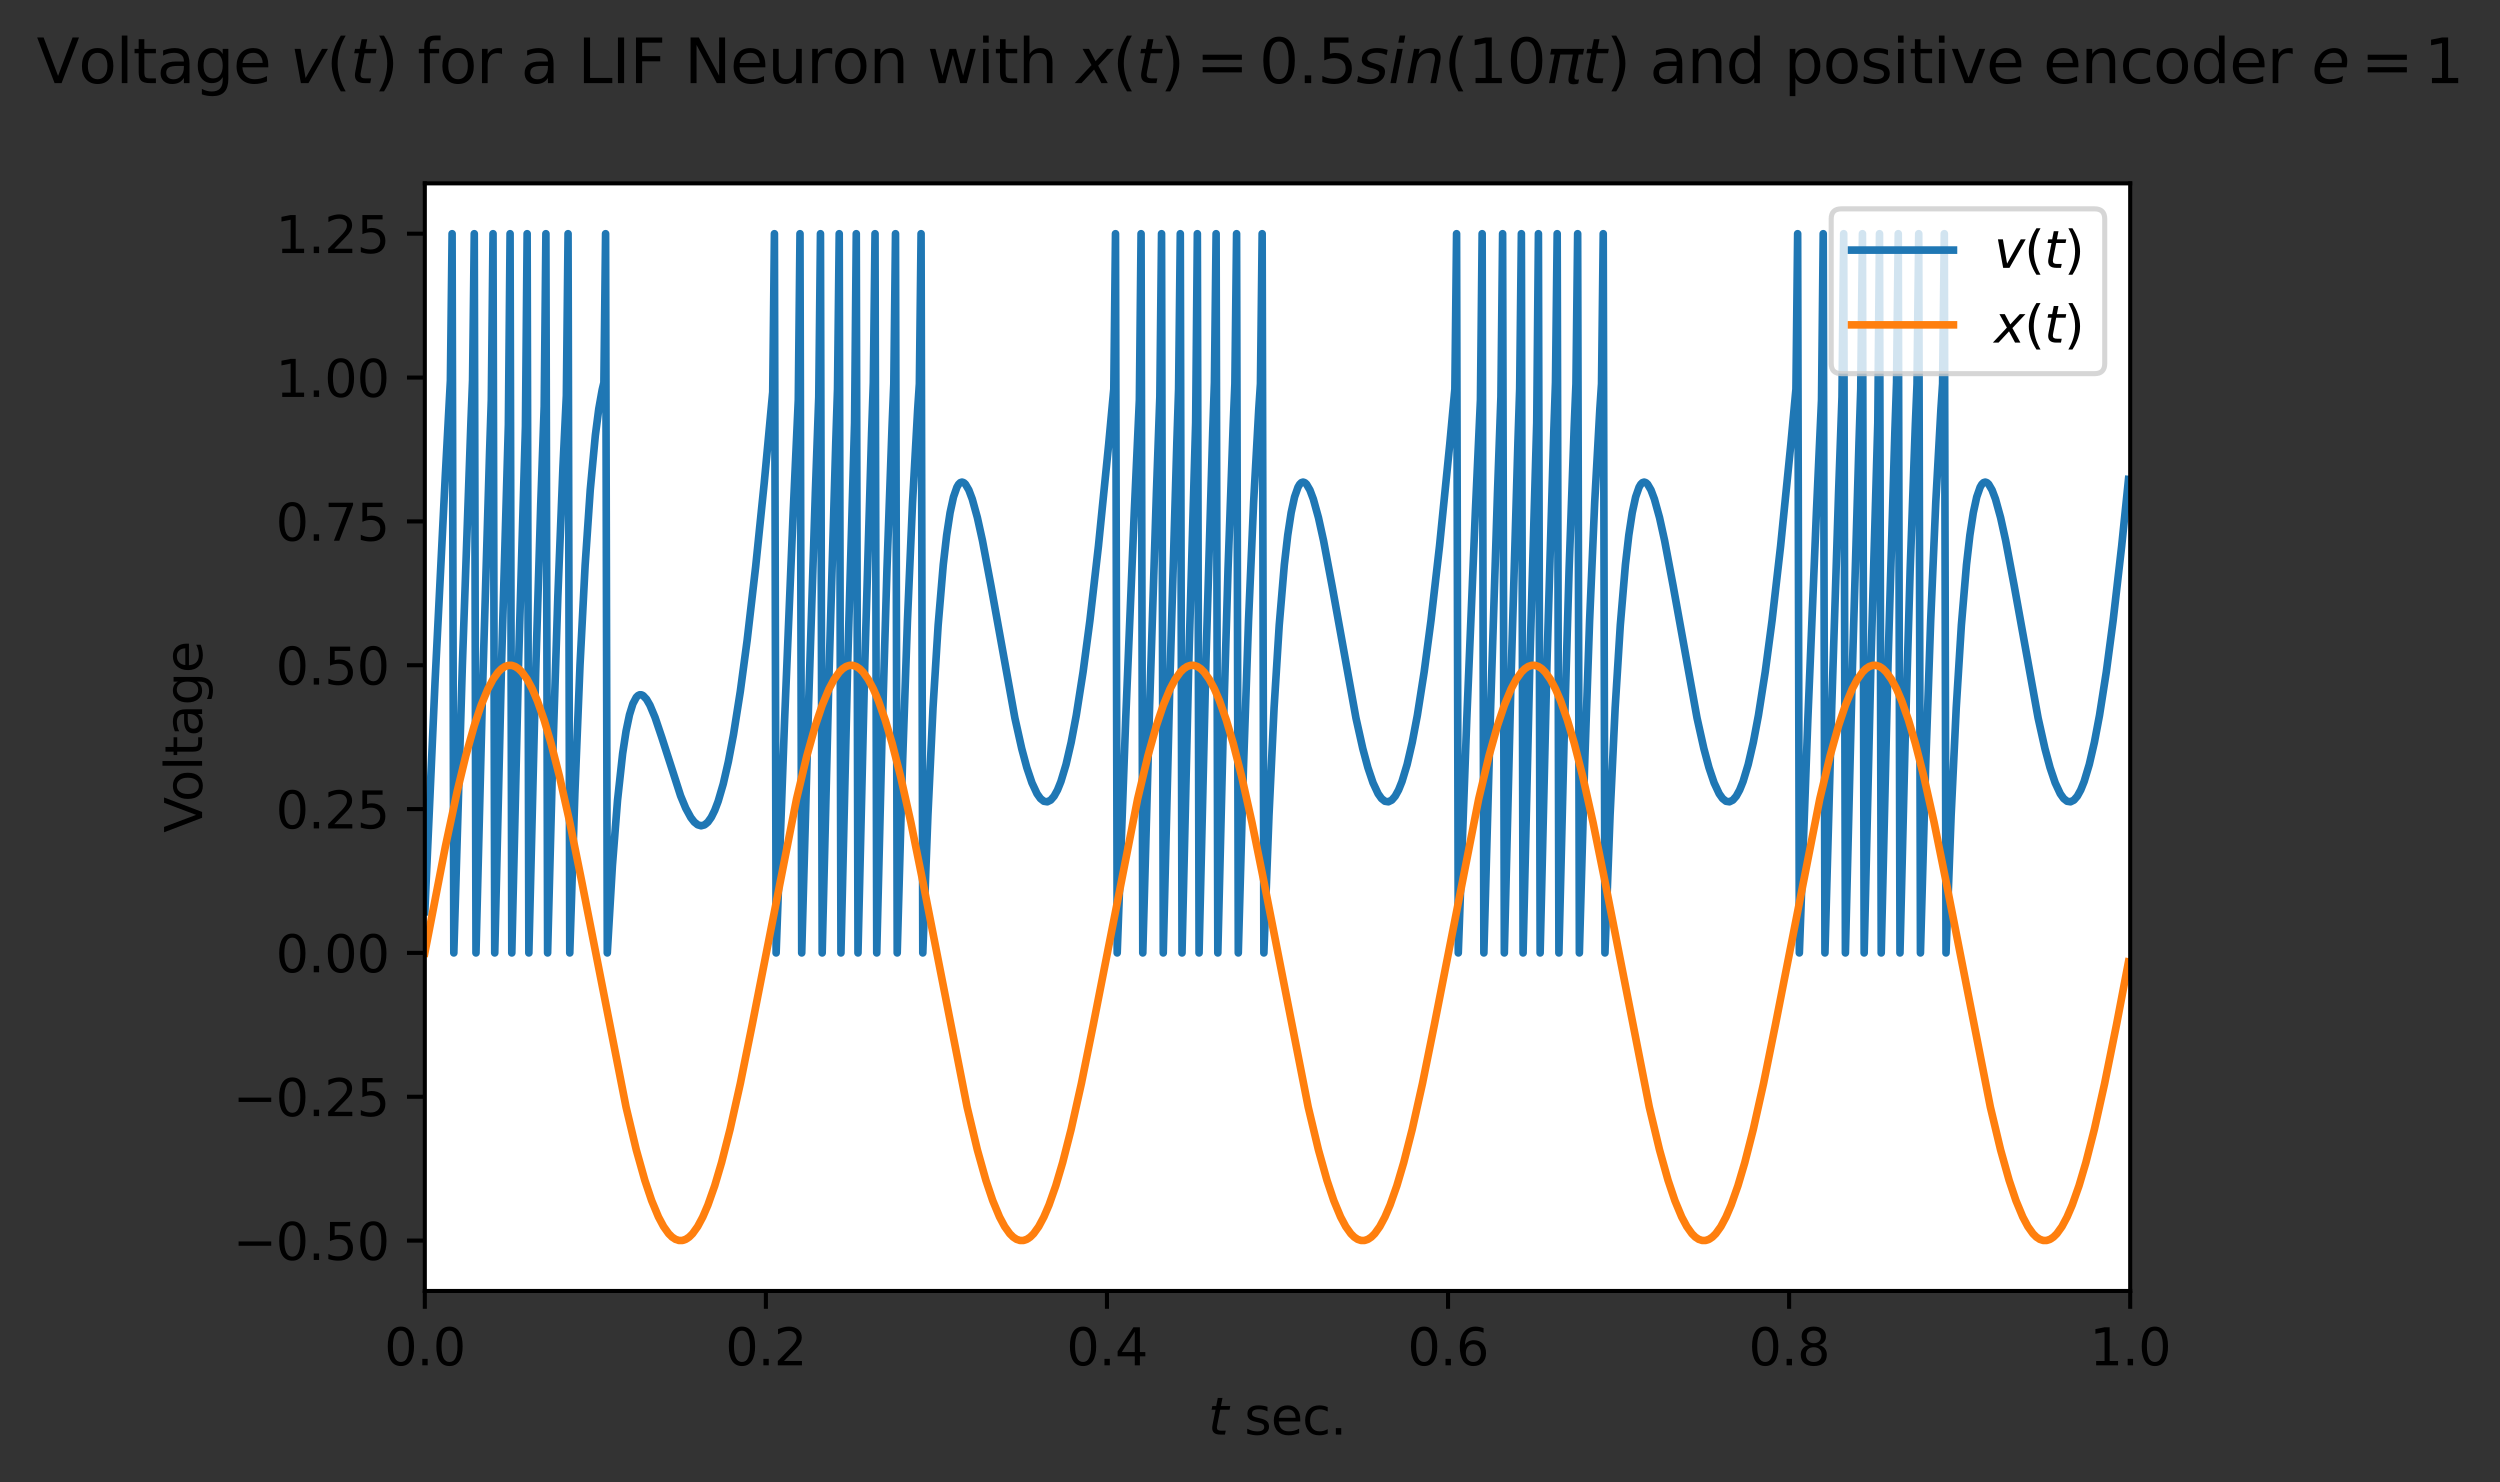 <?xml version="1.0" encoding="utf-8" standalone="no"?>
<!DOCTYPE svg PUBLIC "-//W3C//DTD SVG 1.1//EN"
  "http://www.w3.org/Graphics/SVG/1.1/DTD/svg11.dtd">
<svg xmlns:xlink="http://www.w3.org/1999/xlink" width="490.8pt" height="290.996pt" viewBox="0 0 490.8 290.996" xmlns="http://www.w3.org/2000/svg" version="1.1">
 <rect x="0" y="0" width="490.8" height="290.996" fill="#333333" stroke="none"/>
 <defs>
  <style type="text/css">*{stroke-linejoin: round; stroke-linecap: butt}</style>
 </defs>
 <g id="figure_1">
  <g id="patch_1">
   <path d="M 0 290.996 
L 490.8 290.996 
L 490.8 0 
L 0 0 
L 0 290.996 
z
" style="fill: none"/>
  </g>
  <g id="axes_1">
   <g id="patch_2">
    <path d="M 83.4 253.44 
L 418.2 253.44 
L 418.2 36 
L 83.4 36 
z
" style="fill: #ffffff"/>
   </g>
   <g id="matplotlib.axis_1">
    <g id="xtick_1">
     <g id="line2d_1">
      <defs>
       <path id="m6059282b53" d="M 0 0 
L 0 3.5 
" style="stroke: #000000; stroke-width: 0.8"/>
      </defs>
      <g>
       <use xlink:href="#m6059282b53" x="83.4" y="253.44" style="stroke: #000000; stroke-width: 0.8"/>
      </g>
     </g>
     <g id="text_1">
      <!-- 0.0 -->
      <g transform="translate(75.448 268.038) scale(0.1 -0.1)">
       <defs>
        <path id="DejaVuSans-30" d="M 2034 4250 
Q 1547 4250 1301 3770 
Q 1056 3291 1056 2328 
Q 1056 1369 1301 889 
Q 1547 409 2034 409 
Q 2525 409 2770 889 
Q 3016 1369 3016 2328 
Q 3016 3291 2770 3770 
Q 2525 4250 2034 4250 
z
M 2034 4750 
Q 2819 4750 3233 4129 
Q 3647 3509 3647 2328 
Q 3647 1150 3233 529 
Q 2819 -91 2034 -91 
Q 1250 -91 836 529 
Q 422 1150 422 2328 
Q 422 3509 836 4129 
Q 1250 4750 2034 4750 
z
" transform="scale(0.016)"/>
        <path id="DejaVuSans-2e" d="M 684 794 
L 1344 794 
L 1344 0 
L 684 0 
L 684 794 
z
" transform="scale(0.016)"/>
       </defs>
       <use xlink:href="#DejaVuSans-30"/>
       <use xlink:href="#DejaVuSans-2e" x="63.623"/>
       <use xlink:href="#DejaVuSans-30" x="95.41"/>
      </g>
     </g>
    </g>
    <g id="xtick_2">
     <g id="line2d_2">
      <g>
       <use xlink:href="#m6059282b53" x="150.36" y="253.44" style="stroke: #000000; stroke-width: 0.8"/>
      </g>
     </g>
     <g id="text_2">
      <!-- 0.2 -->
      <g transform="translate(142.408 268.038) scale(0.1 -0.1)">
       <defs>
        <path id="DejaVuSans-32" d="M 1228 531 
L 3431 531 
L 3431 0 
L 469 0 
L 469 531 
Q 828 903 1448 1529 
Q 2069 2156 2228 2338 
Q 2531 2678 2651 2914 
Q 2772 3150 2772 3378 
Q 2772 3750 2511 3984 
Q 2250 4219 1831 4219 
Q 1534 4219 1204 4116 
Q 875 4013 500 3803 
L 500 4441 
Q 881 4594 1212 4672 
Q 1544 4750 1819 4750 
Q 2544 4750 2975 4387 
Q 3406 4025 3406 3419 
Q 3406 3131 3298 2873 
Q 3191 2616 2906 2266 
Q 2828 2175 2409 1742 
Q 1991 1309 1228 531 
z
" transform="scale(0.016)"/>
       </defs>
       <use xlink:href="#DejaVuSans-30"/>
       <use xlink:href="#DejaVuSans-2e" x="63.623"/>
       <use xlink:href="#DejaVuSans-32" x="95.41"/>
      </g>
     </g>
    </g>
    <g id="xtick_3">
     <g id="line2d_3">
      <g>
       <use xlink:href="#m6059282b53" x="217.32" y="253.44" style="stroke: #000000; stroke-width: 0.8"/>
      </g>
     </g>
     <g id="text_3">
      <!-- 0.4 -->
      <g transform="translate(209.368 268.038) scale(0.1 -0.1)">
       <defs>
        <path id="DejaVuSans-34" d="M 2419 4116 
L 825 1625 
L 2419 1625 
L 2419 4116 
z
M 2253 4666 
L 3047 4666 
L 3047 1625 
L 3713 1625 
L 3713 1100 
L 3047 1100 
L 3047 0 
L 2419 0 
L 2419 1100 
L 313 1100 
L 313 1709 
L 2253 4666 
z
" transform="scale(0.016)"/>
       </defs>
       <use xlink:href="#DejaVuSans-30"/>
       <use xlink:href="#DejaVuSans-2e" x="63.623"/>
       <use xlink:href="#DejaVuSans-34" x="95.41"/>
      </g>
     </g>
    </g>
    <g id="xtick_4">
     <g id="line2d_4">
      <g>
       <use xlink:href="#m6059282b53" x="284.28" y="253.44" style="stroke: #000000; stroke-width: 0.8"/>
      </g>
     </g>
     <g id="text_4">
      <!-- 0.6 -->
      <g transform="translate(276.328 268.038) scale(0.1 -0.1)">
       <defs>
        <path id="DejaVuSans-36" d="M 2113 2584 
Q 1688 2584 1439 2293 
Q 1191 2003 1191 1497 
Q 1191 994 1439 701 
Q 1688 409 2113 409 
Q 2538 409 2786 701 
Q 3034 994 3034 1497 
Q 3034 2003 2786 2293 
Q 2538 2584 2113 2584 
z
M 3366 4563 
L 3366 3988 
Q 3128 4100 2886 4159 
Q 2644 4219 2406 4219 
Q 1781 4219 1451 3797 
Q 1122 3375 1075 2522 
Q 1259 2794 1537 2939 
Q 1816 3084 2150 3084 
Q 2853 3084 3261 2657 
Q 3669 2231 3669 1497 
Q 3669 778 3244 343 
Q 2819 -91 2113 -91 
Q 1303 -91 875 529 
Q 447 1150 447 2328 
Q 447 3434 972 4092 
Q 1497 4750 2381 4750 
Q 2619 4750 2861 4703 
Q 3103 4656 3366 4563 
z
" transform="scale(0.016)"/>
       </defs>
       <use xlink:href="#DejaVuSans-30"/>
       <use xlink:href="#DejaVuSans-2e" x="63.623"/>
       <use xlink:href="#DejaVuSans-36" x="95.41"/>
      </g>
     </g>
    </g>
    <g id="xtick_5">
     <g id="line2d_5">
      <g>
       <use xlink:href="#m6059282b53" x="351.24" y="253.44" style="stroke: #000000; stroke-width: 0.8"/>
      </g>
     </g>
     <g id="text_5">
      <!-- 0.8 -->
      <g transform="translate(343.288 268.038) scale(0.1 -0.1)">
       <defs>
        <path id="DejaVuSans-38" d="M 2034 2216 
Q 1584 2216 1326 1975 
Q 1069 1734 1069 1313 
Q 1069 891 1326 650 
Q 1584 409 2034 409 
Q 2484 409 2743 651 
Q 3003 894 3003 1313 
Q 3003 1734 2745 1975 
Q 2488 2216 2034 2216 
z
M 1403 2484 
Q 997 2584 770 2862 
Q 544 3141 544 3541 
Q 544 4100 942 4425 
Q 1341 4750 2034 4750 
Q 2731 4750 3128 4425 
Q 3525 4100 3525 3541 
Q 3525 3141 3298 2862 
Q 3072 2584 2669 2484 
Q 3125 2378 3379 2068 
Q 3634 1759 3634 1313 
Q 3634 634 3220 271 
Q 2806 -91 2034 -91 
Q 1263 -91 848 271 
Q 434 634 434 1313 
Q 434 1759 690 2068 
Q 947 2378 1403 2484 
z
M 1172 3481 
Q 1172 3119 1398 2916 
Q 1625 2713 2034 2713 
Q 2441 2713 2670 2916 
Q 2900 3119 2900 3481 
Q 2900 3844 2670 4047 
Q 2441 4250 2034 4250 
Q 1625 4250 1398 4047 
Q 1172 3844 1172 3481 
z
" transform="scale(0.016)"/>
       </defs>
       <use xlink:href="#DejaVuSans-30"/>
       <use xlink:href="#DejaVuSans-2e" x="63.623"/>
       <use xlink:href="#DejaVuSans-38" x="95.41"/>
      </g>
     </g>
    </g>
    <g id="xtick_6">
     <g id="line2d_6">
      <g>
       <use xlink:href="#m6059282b53" x="418.2" y="253.44" style="stroke: #000000; stroke-width: 0.8"/>
      </g>
     </g>
     <g id="text_6">
      <!-- 1.0 -->
      <g transform="translate(410.248 268.038) scale(0.1 -0.1)">
       <defs>
        <path id="DejaVuSans-31" d="M 794 531 
L 1825 531 
L 1825 4091 
L 703 3866 
L 703 4441 
L 1819 4666 
L 2450 4666 
L 2450 531 
L 3481 531 
L 3481 0 
L 794 0 
L 794 531 
z
" transform="scale(0.016)"/>
       </defs>
       <use xlink:href="#DejaVuSans-31"/>
       <use xlink:href="#DejaVuSans-2e" x="63.623"/>
       <use xlink:href="#DejaVuSans-30" x="95.41"/>
      </g>
     </g>
    </g>
    <g id="text_7">
     <!-- $t$ sec. -->
     <g transform="translate(237.2 281.717) scale(0.1 -0.1)">
      <defs>
       <path id="DejaVuSans-Oblique-74" d="M 2706 3500 
L 2619 3053 
L 1472 3053 
L 1100 1153 
Q 1081 1047 1072 975 
Q 1063 903 1063 863 
Q 1063 663 1183 572 
Q 1303 481 1569 481 
L 2150 481 
L 2053 0 
L 1503 0 
Q 991 0 739 200 
Q 488 400 488 806 
Q 488 878 497 964 
Q 506 1050 525 1153 
L 897 3053 
L 409 3053 
L 500 3500 
L 978 3500 
L 1172 4494 
L 1747 4494 
L 1556 3500 
L 2706 3500 
z
" transform="scale(0.016)"/>
       <path id="DejaVuSans-20" transform="scale(0.016)"/>
       <path id="DejaVuSans-73" d="M 2834 3397 
L 2834 2853 
Q 2591 2978 2328 3040 
Q 2066 3103 1784 3103 
Q 1356 3103 1142 2972 
Q 928 2841 928 2578 
Q 928 2378 1081 2264 
Q 1234 2150 1697 2047 
L 1894 2003 
Q 2506 1872 2764 1633 
Q 3022 1394 3022 966 
Q 3022 478 2636 193 
Q 2250 -91 1575 -91 
Q 1294 -91 989 -36 
Q 684 19 347 128 
L 347 722 
Q 666 556 975 473 
Q 1284 391 1588 391 
Q 1994 391 2212 530 
Q 2431 669 2431 922 
Q 2431 1156 2273 1281 
Q 2116 1406 1581 1522 
L 1381 1569 
Q 847 1681 609 1914 
Q 372 2147 372 2553 
Q 372 3047 722 3315 
Q 1072 3584 1716 3584 
Q 2034 3584 2315 3537 
Q 2597 3491 2834 3397 
z
" transform="scale(0.016)"/>
       <path id="DejaVuSans-65" d="M 3597 1894 
L 3597 1613 
L 953 1613 
Q 991 1019 1311 708 
Q 1631 397 2203 397 
Q 2534 397 2845 478 
Q 3156 559 3463 722 
L 3463 178 
Q 3153 47 2828 -22 
Q 2503 -91 2169 -91 
Q 1331 -91 842 396 
Q 353 884 353 1716 
Q 353 2575 817 3079 
Q 1281 3584 2069 3584 
Q 2775 3584 3186 3129 
Q 3597 2675 3597 1894 
z
M 3022 2063 
Q 3016 2534 2758 2815 
Q 2500 3097 2075 3097 
Q 1594 3097 1305 2825 
Q 1016 2553 972 2059 
L 3022 2063 
z
" transform="scale(0.016)"/>
       <path id="DejaVuSans-63" d="M 3122 3366 
L 3122 2828 
Q 2878 2963 2633 3030 
Q 2388 3097 2138 3097 
Q 1578 3097 1268 2742 
Q 959 2388 959 1747 
Q 959 1106 1268 751 
Q 1578 397 2138 397 
Q 2388 397 2633 464 
Q 2878 531 3122 666 
L 3122 134 
Q 2881 22 2623 -34 
Q 2366 -91 2075 -91 
Q 1284 -91 818 406 
Q 353 903 353 1747 
Q 353 2603 823 3093 
Q 1294 3584 2113 3584 
Q 2378 3584 2631 3529 
Q 2884 3475 3122 3366 
z
" transform="scale(0.016)"/>
      </defs>
      <use xlink:href="#DejaVuSans-Oblique-74" transform="translate(0 0.781)"/>
      <use xlink:href="#DejaVuSans-20" transform="translate(39.209 0.781)"/>
      <use xlink:href="#DejaVuSans-73" transform="translate(70.996 0.781)"/>
      <use xlink:href="#DejaVuSans-65" transform="translate(123.096 0.781)"/>
      <use xlink:href="#DejaVuSans-63" transform="translate(184.619 0.781)"/>
      <use xlink:href="#DejaVuSans-2e" transform="translate(239.6 0.781)"/>
     </g>
    </g>
   </g>
   <g id="matplotlib.axis_2">
    <g id="ytick_1">
     <g id="line2d_7">
      <defs>
       <path id="m0bb3f7b733" d="M 0 0 
L -3.5 0 
" style="stroke: #000000; stroke-width: 0.8"/>
      </defs>
      <g>
       <use xlink:href="#m0bb3f7b733" x="83.4" y="243.556" style="stroke: #000000; stroke-width: 0.8"/>
      </g>
     </g>
     <g id="text_8">
      <!-- −0.50 -->
      <g transform="translate(45.755 247.356) scale(0.1 -0.1)">
       <defs>
        <path id="DejaVuSans-2212" d="M 678 2272 
L 4684 2272 
L 4684 1741 
L 678 1741 
L 678 2272 
z
" transform="scale(0.016)"/>
        <path id="DejaVuSans-35" d="M 691 4666 
L 3169 4666 
L 3169 4134 
L 1269 4134 
L 1269 2991 
Q 1406 3038 1543 3061 
Q 1681 3084 1819 3084 
Q 2600 3084 3056 2656 
Q 3513 2228 3513 1497 
Q 3513 744 3044 326 
Q 2575 -91 1722 -91 
Q 1428 -91 1123 -41 
Q 819 9 494 109 
L 494 744 
Q 775 591 1075 516 
Q 1375 441 1709 441 
Q 2250 441 2565 725 
Q 2881 1009 2881 1497 
Q 2881 1984 2565 2268 
Q 2250 2553 1709 2553 
Q 1456 2553 1204 2497 
Q 953 2441 691 2322 
L 691 4666 
z
" transform="scale(0.016)"/>
       </defs>
       <use xlink:href="#DejaVuSans-2212"/>
       <use xlink:href="#DejaVuSans-30" x="83.789"/>
       <use xlink:href="#DejaVuSans-2e" x="147.412"/>
       <use xlink:href="#DejaVuSans-35" x="179.199"/>
       <use xlink:href="#DejaVuSans-30" x="242.822"/>
      </g>
     </g>
    </g>
    <g id="ytick_2">
     <g id="line2d_8">
      <g>
       <use xlink:href="#m0bb3f7b733" x="83.4" y="215.317" style="stroke: #000000; stroke-width: 0.8"/>
      </g>
     </g>
     <g id="text_9">
      <!-- −0.25 -->
      <g transform="translate(45.755 219.117) scale(0.1 -0.1)">
       <use xlink:href="#DejaVuSans-2212"/>
       <use xlink:href="#DejaVuSans-30" x="83.789"/>
       <use xlink:href="#DejaVuSans-2e" x="147.412"/>
       <use xlink:href="#DejaVuSans-32" x="179.199"/>
       <use xlink:href="#DejaVuSans-35" x="242.822"/>
      </g>
     </g>
    </g>
    <g id="ytick_3">
     <g id="line2d_9">
      <g>
       <use xlink:href="#m0bb3f7b733" x="83.4" y="187.078" style="stroke: #000000; stroke-width: 0.8"/>
      </g>
     </g>
     <g id="text_10">
      <!-- 0.00 -->
      <g transform="translate(54.134 190.878) scale(0.1 -0.1)">
       <use xlink:href="#DejaVuSans-30"/>
       <use xlink:href="#DejaVuSans-2e" x="63.623"/>
       <use xlink:href="#DejaVuSans-30" x="95.41"/>
       <use xlink:href="#DejaVuSans-30" x="159.033"/>
      </g>
     </g>
    </g>
    <g id="ytick_4">
     <g id="line2d_10">
      <g>
       <use xlink:href="#m0bb3f7b733" x="83.4" y="158.839" style="stroke: #000000; stroke-width: 0.8"/>
      </g>
     </g>
     <g id="text_11">
      <!-- 0.25 -->
      <g transform="translate(54.134 162.639) scale(0.1 -0.1)">
       <use xlink:href="#DejaVuSans-30"/>
       <use xlink:href="#DejaVuSans-2e" x="63.623"/>
       <use xlink:href="#DejaVuSans-32" x="95.41"/>
       <use xlink:href="#DejaVuSans-35" x="159.033"/>
      </g>
     </g>
    </g>
    <g id="ytick_5">
     <g id="line2d_11">
      <g>
       <use xlink:href="#m0bb3f7b733" x="83.4" y="130.601" style="stroke: #000000; stroke-width: 0.8"/>
      </g>
     </g>
     <g id="text_12">
      <!-- 0.50 -->
      <g transform="translate(54.134 134.4) scale(0.1 -0.1)">
       <use xlink:href="#DejaVuSans-30"/>
       <use xlink:href="#DejaVuSans-2e" x="63.623"/>
       <use xlink:href="#DejaVuSans-35" x="95.41"/>
       <use xlink:href="#DejaVuSans-30" x="159.033"/>
      </g>
     </g>
    </g>
    <g id="ytick_6">
     <g id="line2d_12">
      <g>
       <use xlink:href="#m0bb3f7b733" x="83.4" y="102.362" style="stroke: #000000; stroke-width: 0.8"/>
      </g>
     </g>
     <g id="text_13">
      <!-- 0.75 -->
      <g transform="translate(54.134 106.161) scale(0.1 -0.1)">
       <defs>
        <path id="DejaVuSans-37" d="M 525 4666 
L 3525 4666 
L 3525 4397 
L 1831 0 
L 1172 0 
L 2766 4134 
L 525 4134 
L 525 4666 
z
" transform="scale(0.016)"/>
       </defs>
       <use xlink:href="#DejaVuSans-30"/>
       <use xlink:href="#DejaVuSans-2e" x="63.623"/>
       <use xlink:href="#DejaVuSans-37" x="95.41"/>
       <use xlink:href="#DejaVuSans-35" x="159.033"/>
      </g>
     </g>
    </g>
    <g id="ytick_7">
     <g id="line2d_13">
      <g>
       <use xlink:href="#m0bb3f7b733" x="83.4" y="74.123" style="stroke: #000000; stroke-width: 0.8"/>
      </g>
     </g>
     <g id="text_14">
      <!-- 1.00 -->
      <g transform="translate(54.134 77.922) scale(0.1 -0.1)">
       <use xlink:href="#DejaVuSans-31"/>
       <use xlink:href="#DejaVuSans-2e" x="63.623"/>
       <use xlink:href="#DejaVuSans-30" x="95.41"/>
       <use xlink:href="#DejaVuSans-30" x="159.033"/>
      </g>
     </g>
    </g>
    <g id="ytick_8">
     <g id="line2d_14">
      <g>
       <use xlink:href="#m0bb3f7b733" x="83.4" y="45.884" style="stroke: #000000; stroke-width: 0.8"/>
      </g>
     </g>
     <g id="text_15">
      <!-- 1.25 -->
      <g transform="translate(54.134 49.683) scale(0.1 -0.1)">
       <use xlink:href="#DejaVuSans-31"/>
       <use xlink:href="#DejaVuSans-2e" x="63.623"/>
       <use xlink:href="#DejaVuSans-32" x="95.41"/>
       <use xlink:href="#DejaVuSans-35" x="159.033"/>
      </g>
     </g>
    </g>
    <g id="text_16">
     <!-- Voltage -->
     <g transform="translate(39.675 163.476) rotate(-90) scale(0.1 -0.1)">
      <defs>
       <path id="DejaVuSans-56" d="M 1831 0 
L 50 4666 
L 709 4666 
L 2188 738 
L 3669 4666 
L 4325 4666 
L 2547 0 
L 1831 0 
z
" transform="scale(0.016)"/>
       <path id="DejaVuSans-6f" d="M 1959 3097 
Q 1497 3097 1228 2736 
Q 959 2375 959 1747 
Q 959 1119 1226 758 
Q 1494 397 1959 397 
Q 2419 397 2687 759 
Q 2956 1122 2956 1747 
Q 2956 2369 2687 2733 
Q 2419 3097 1959 3097 
z
M 1959 3584 
Q 2709 3584 3137 3096 
Q 3566 2609 3566 1747 
Q 3566 888 3137 398 
Q 2709 -91 1959 -91 
Q 1206 -91 779 398 
Q 353 888 353 1747 
Q 353 2609 779 3096 
Q 1206 3584 1959 3584 
z
" transform="scale(0.016)"/>
       <path id="DejaVuSans-6c" d="M 603 4863 
L 1178 4863 
L 1178 0 
L 603 0 
L 603 4863 
z
" transform="scale(0.016)"/>
       <path id="DejaVuSans-74" d="M 1172 4494 
L 1172 3500 
L 2356 3500 
L 2356 3053 
L 1172 3053 
L 1172 1153 
Q 1172 725 1289 603 
Q 1406 481 1766 481 
L 2356 481 
L 2356 0 
L 1766 0 
Q 1100 0 847 248 
Q 594 497 594 1153 
L 594 3053 
L 172 3053 
L 172 3500 
L 594 3500 
L 594 4494 
L 1172 4494 
z
" transform="scale(0.016)"/>
       <path id="DejaVuSans-61" d="M 2194 1759 
Q 1497 1759 1228 1600 
Q 959 1441 959 1056 
Q 959 750 1161 570 
Q 1363 391 1709 391 
Q 2188 391 2477 730 
Q 2766 1069 2766 1631 
L 2766 1759 
L 2194 1759 
z
M 3341 1997 
L 3341 0 
L 2766 0 
L 2766 531 
Q 2569 213 2275 61 
Q 1981 -91 1556 -91 
Q 1019 -91 701 211 
Q 384 513 384 1019 
Q 384 1609 779 1909 
Q 1175 2209 1959 2209 
L 2766 2209 
L 2766 2266 
Q 2766 2663 2505 2880 
Q 2244 3097 1772 3097 
Q 1472 3097 1187 3025 
Q 903 2953 641 2809 
L 641 3341 
Q 956 3463 1253 3523 
Q 1550 3584 1831 3584 
Q 2591 3584 2966 3190 
Q 3341 2797 3341 1997 
z
" transform="scale(0.016)"/>
       <path id="DejaVuSans-67" d="M 2906 1791 
Q 2906 2416 2648 2759 
Q 2391 3103 1925 3103 
Q 1463 3103 1205 2759 
Q 947 2416 947 1791 
Q 947 1169 1205 825 
Q 1463 481 1925 481 
Q 2391 481 2648 825 
Q 2906 1169 2906 1791 
z
M 3481 434 
Q 3481 -459 3084 -895 
Q 2688 -1331 1869 -1331 
Q 1566 -1331 1297 -1286 
Q 1028 -1241 775 -1147 
L 775 -588 
Q 1028 -725 1275 -790 
Q 1522 -856 1778 -856 
Q 2344 -856 2625 -561 
Q 2906 -266 2906 331 
L 2906 616 
Q 2728 306 2450 153 
Q 2172 0 1784 0 
Q 1141 0 747 490 
Q 353 981 353 1791 
Q 353 2603 747 3093 
Q 1141 3584 1784 3584 
Q 2172 3584 2450 3431 
Q 2728 3278 2906 2969 
L 2906 3500 
L 3481 3500 
L 3481 434 
z
" transform="scale(0.016)"/>
      </defs>
      <use xlink:href="#DejaVuSans-56"/>
      <use xlink:href="#DejaVuSans-6f" x="60.658"/>
      <use xlink:href="#DejaVuSans-6c" x="121.84"/>
      <use xlink:href="#DejaVuSans-74" x="149.623"/>
      <use xlink:href="#DejaVuSans-61" x="188.832"/>
      <use xlink:href="#DejaVuSans-67" x="250.111"/>
      <use xlink:href="#DejaVuSans-65" x="313.588"/>
     </g>
    </g>
   </g>
   <g id="line2d_15">
    <path d="M 83.4 178.996 
L 85.409 133.836 
L 87.418 93.426 
L 88.422 74.719 
L 88.757 45.884 
L 89.092 187.078 
L 90.766 130.754 
L 92.44 83.189 
L 92.774 74.596 
L 93.109 45.884 
L 93.444 187.078 
L 94.783 133.66 
L 96.122 88.543 
L 96.457 78.421 
L 96.792 45.884 
L 97.127 187.078 
L 98.466 130.202 
L 99.805 83.398 
L 100.14 45.884 
L 100.475 187.078 
L 101.814 129.815 
L 103.153 83.773 
L 103.488 45.884 
L 103.823 187.078 
L 105.162 132.098 
L 106.166 98.724 
L 106.836 79.771 
L 107.171 45.884 
L 107.506 187.078 
L 108.51 148.649 
L 109.514 117.13 
L 110.519 91.661 
L 111.188 77.666 
L 111.523 45.884 
L 111.858 187.078 
L 112.862 155.66 
L 113.867 130.584 
L 114.871 111.004 
L 115.876 96.176 
L 116.88 85.447 
L 117.55 80.281 
L 118.219 76.524 
L 118.554 75.128 
L 118.889 45.884 
L 119.224 187.078 
L 120.228 169.937 
L 121.232 157.121 
L 122.237 147.945 
L 122.906 143.548 
L 123.576 140.338 
L 124.246 138.166 
L 124.915 136.895 
L 125.25 136.558 
L 125.585 136.399 
L 125.92 136.405 
L 126.254 136.562 
L 126.924 137.275 
L 127.594 138.44 
L 128.598 140.836 
L 129.937 144.814 
L 133.62 156.252 
L 134.624 158.665 
L 135.629 160.513 
L 136.298 161.379 
L 136.968 161.922 
L 137.638 162.117 
L 138.307 161.945 
L 138.977 161.392 
L 139.646 160.442 
L 140.316 159.087 
L 140.986 157.319 
L 141.99 153.885 
L 142.994 149.511 
L 143.999 144.207 
L 145.338 135.729 
L 146.677 125.725 
L 148.351 111.256 
L 150.025 94.884 
L 151.699 76.965 
L 152.034 45.884 
L 152.369 187.078 
L 154.043 141.072 
L 155.717 100.566 
L 156.721 78.519 
L 157.056 45.884 
L 157.391 187.078 
L 158.73 138.579 
L 160.069 96.681 
L 160.739 77.921 
L 161.074 45.884 
L 161.408 187.078 
L 162.748 132.418 
L 164.087 86.584 
L 164.422 76.356 
L 164.756 45.884 
L 165.091 187.078 
L 166.43 129.803 
L 167.77 82.996 
L 168.104 45.884 
L 168.439 187.078 
L 169.778 130.225 
L 171.118 84.834 
L 171.452 75.069 
L 171.787 45.884 
L 172.122 187.078 
L 173.126 145.863 
L 174.131 111.619 
L 175.135 83.505 
L 175.47 75.366 
L 175.805 45.884 
L 176.14 187.078 
L 177.144 151.102 
L 178.148 121.885 
L 179.153 98.564 
L 180.157 80.383 
L 180.492 75.347 
L 180.827 45.884 
L 181.162 187.078 
L 182.166 160.09 
L 183.17 138.921 
L 184.175 122.758 
L 185.179 110.887 
L 185.849 105.044 
L 186.518 100.658 
L 187.188 97.574 
L 187.858 95.649 
L 188.192 95.079 
L 188.527 94.75 
L 188.862 94.645 
L 189.197 94.752 
L 189.532 95.055 
L 190.201 96.198 
L 190.871 97.972 
L 191.875 101.606 
L 192.88 106.149 
L 194.554 115.029 
L 199.241 140.957 
L 200.58 146.952 
L 201.584 150.692 
L 202.589 153.677 
L 203.593 155.832 
L 204.263 156.774 
L 204.932 157.304 
L 205.602 157.409 
L 206.272 157.079 
L 206.941 156.306 
L 207.611 155.088 
L 208.28 153.421 
L 209.285 150.08 
L 210.289 145.744 
L 211.294 140.434 
L 212.633 131.899 
L 213.972 121.803 
L 215.646 107.199 
L 217.655 87.201 
L 218.659 76.382 
L 218.994 45.884 
L 219.329 187.078 
L 221.003 141.072 
L 222.677 100.566 
L 223.681 78.519 
L 224.016 45.884 
L 224.351 187.078 
L 225.69 138.579 
L 227.029 96.681 
L 227.699 77.921 
L 228.034 45.884 
L 228.368 187.078 
L 229.708 132.418 
L 231.047 86.584 
L 231.382 76.356 
L 231.716 45.884 
L 232.051 187.078 
L 233.39 129.803 
L 234.73 82.996 
L 235.064 45.884 
L 235.399 187.078 
L 236.738 130.225 
L 238.078 84.834 
L 238.412 75.069 
L 238.747 45.884 
L 239.082 187.078 
L 240.086 145.863 
L 241.091 111.619 
L 242.095 83.505 
L 242.43 75.366 
L 242.765 45.884 
L 243.1 187.078 
L 244.104 151.102 
L 245.108 121.885 
L 246.113 98.564 
L 247.117 80.383 
L 247.452 75.347 
L 247.787 45.884 
L 248.122 187.078 
L 249.126 160.09 
L 250.13 138.921 
L 251.135 122.758 
L 252.139 110.887 
L 252.809 105.044 
L 253.478 100.658 
L 254.148 97.574 
L 254.818 95.649 
L 255.152 95.079 
L 255.487 94.75 
L 255.822 94.645 
L 256.157 94.752 
L 256.492 95.055 
L 257.161 96.198 
L 257.831 97.972 
L 258.835 101.606 
L 259.84 106.149 
L 261.514 115.029 
L 266.201 140.957 
L 267.54 146.952 
L 268.544 150.692 
L 269.549 153.677 
L 270.553 155.832 
L 271.223 156.774 
L 271.892 157.304 
L 272.562 157.409 
L 273.232 157.079 
L 273.901 156.306 
L 274.571 155.088 
L 275.24 153.421 
L 276.245 150.08 
L 277.249 145.744 
L 278.254 140.434 
L 279.593 131.899 
L 280.932 121.803 
L 282.606 107.199 
L 284.615 87.201 
L 285.619 76.382 
L 285.954 45.884 
L 286.289 187.078 
L 287.963 141.072 
L 289.637 100.566 
L 290.641 78.519 
L 290.976 45.884 
L 291.311 187.078 
L 292.65 138.579 
L 293.989 96.681 
L 294.659 77.921 
L 294.994 45.884 
L 295.328 187.078 
L 296.668 132.418 
L 298.007 86.584 
L 298.342 76.356 
L 298.676 45.884 
L 299.011 187.078 
L 300.35 129.803 
L 301.69 82.996 
L 302.024 45.884 
L 302.359 187.078 
L 303.698 130.225 
L 305.038 84.834 
L 305.372 75.069 
L 305.707 45.884 
L 306.042 187.078 
L 307.046 145.863 
L 308.051 111.619 
L 309.055 83.505 
L 309.39 75.366 
L 309.725 45.884 
L 310.06 187.078 
L 311.064 151.102 
L 312.068 121.885 
L 313.073 98.564 
L 314.077 80.383 
L 314.412 75.347 
L 314.747 45.884 
L 315.082 187.078 
L 316.086 160.09 
L 317.09 138.921 
L 318.095 122.758 
L 319.099 110.887 
L 319.769 105.044 
L 320.438 100.658 
L 321.108 97.574 
L 321.778 95.649 
L 322.112 95.079 
L 322.447 94.75 
L 322.782 94.645 
L 323.117 94.752 
L 323.452 95.055 
L 324.121 96.198 
L 324.791 97.972 
L 325.795 101.606 
L 326.8 106.149 
L 328.474 115.029 
L 333.161 140.957 
L 334.5 146.952 
L 335.504 150.692 
L 336.509 153.677 
L 337.513 155.832 
L 338.183 156.774 
L 338.852 157.304 
L 339.522 157.409 
L 340.192 157.079 
L 340.861 156.306 
L 341.531 155.088 
L 342.2 153.421 
L 343.205 150.08 
L 344.209 145.744 
L 345.214 140.434 
L 346.553 131.899 
L 347.892 121.803 
L 349.566 107.199 
L 351.575 87.201 
L 352.579 76.382 
L 352.914 45.884 
L 353.249 187.078 
L 354.923 141.072 
L 356.597 100.566 
L 357.601 78.519 
L 357.936 45.884 
L 358.271 187.078 
L 359.61 138.579 
L 360.949 96.681 
L 361.619 77.921 
L 361.954 45.884 
L 362.288 187.078 
L 363.628 132.418 
L 364.967 86.584 
L 365.302 76.356 
L 365.636 45.884 
L 365.971 187.078 
L 367.31 129.803 
L 368.65 82.996 
L 368.984 45.884 
L 369.319 187.078 
L 370.658 130.225 
L 371.998 84.834 
L 372.332 75.069 
L 372.667 45.884 
L 373.002 187.078 
L 374.006 145.863 
L 375.011 111.619 
L 376.015 83.505 
L 376.35 75.366 
L 376.685 45.884 
L 377.02 187.078 
L 378.024 151.102 
L 379.028 121.885 
L 380.033 98.564 
L 381.037 80.383 
L 381.372 75.347 
L 381.707 45.884 
L 382.042 187.078 
L 383.046 160.09 
L 384.05 138.921 
L 385.055 122.758 
L 386.059 110.887 
L 386.729 105.044 
L 387.398 100.658 
L 388.068 97.574 
L 388.738 95.649 
L 389.072 95.079 
L 389.407 94.75 
L 389.742 94.645 
L 390.077 94.752 
L 390.412 95.055 
L 391.081 96.198 
L 391.751 97.972 
L 392.755 101.606 
L 393.76 106.149 
L 395.434 115.029 
L 400.121 140.957 
L 401.46 146.952 
L 402.464 150.692 
L 403.469 153.677 
L 404.473 155.832 
L 405.143 156.774 
L 405.812 157.304 
L 406.482 157.409 
L 407.152 157.079 
L 407.821 156.306 
L 408.491 155.088 
L 409.16 153.421 
L 410.165 150.08 
L 411.169 145.744 
L 412.174 140.434 
L 413.513 131.899 
L 414.852 121.803 
L 416.526 107.199 
L 417.865 94.131 
L 417.865 94.131 
" clip-path="url(#p039905ffd4)" style="fill: none; stroke: #1f77b4; stroke-width: 1.5; stroke-linecap: square"/>
   </g>
   <g id="line2d_16">
    <path d="M 83.4 187.078 
L 87.418 166.288 
L 89.761 155.333 
L 91.435 148.417 
L 93.109 142.452 
L 94.448 138.466 
L 95.788 135.246 
L 96.792 133.365 
L 97.796 131.961 
L 98.466 131.296 
L 99.136 130.851 
L 99.805 130.628 
L 100.475 130.628 
L 101.144 130.851 
L 101.814 131.296 
L 102.484 131.961 
L 103.488 133.365 
L 104.492 135.246 
L 105.497 137.586 
L 106.836 141.387 
L 108.175 145.908 
L 109.849 152.463 
L 111.858 161.438 
L 114.202 173.033 
L 122.906 217.341 
L 124.915 225.74 
L 126.589 231.705 
L 127.928 235.691 
L 129.268 238.911 
L 130.272 240.792 
L 131.276 242.196 
L 131.946 242.861 
L 132.616 243.306 
L 133.285 243.528 
L 133.955 243.528 
L 134.624 243.306 
L 135.294 242.861 
L 135.964 242.196 
L 136.968 240.792 
L 137.972 238.911 
L 138.977 236.57 
L 140.316 232.77 
L 141.655 228.249 
L 143.329 221.694 
L 145.338 212.719 
L 147.682 201.124 
L 156.386 156.816 
L 158.395 148.417 
L 160.069 142.452 
L 161.408 138.466 
L 162.748 135.246 
L 163.752 133.365 
L 164.756 131.961 
L 165.426 131.296 
L 166.096 130.851 
L 166.765 130.628 
L 167.435 130.628 
L 168.104 130.851 
L 168.774 131.296 
L 169.444 131.961 
L 170.448 133.365 
L 171.452 135.246 
L 172.457 137.586 
L 173.796 141.387 
L 175.135 145.908 
L 176.809 152.463 
L 178.818 161.438 
L 181.162 173.033 
L 189.866 217.341 
L 191.875 225.74 
L 193.549 231.705 
L 194.888 235.691 
L 196.228 238.911 
L 197.232 240.792 
L 198.236 242.196 
L 198.906 242.861 
L 199.576 243.306 
L 200.245 243.528 
L 200.915 243.528 
L 201.584 243.306 
L 202.254 242.861 
L 202.924 242.196 
L 203.928 240.792 
L 204.932 238.911 
L 205.937 236.57 
L 207.276 232.77 
L 208.615 228.249 
L 210.289 221.694 
L 212.298 212.719 
L 214.642 201.124 
L 223.346 156.816 
L 225.355 148.417 
L 227.029 142.452 
L 228.368 138.466 
L 229.708 135.246 
L 230.712 133.365 
L 231.716 131.961 
L 232.386 131.296 
L 233.056 130.851 
L 233.725 130.628 
L 234.395 130.628 
L 235.064 130.851 
L 235.734 131.296 
L 236.404 131.961 
L 237.408 133.365 
L 238.412 135.246 
L 239.417 137.586 
L 240.756 141.387 
L 242.095 145.908 
L 243.769 152.463 
L 245.778 161.438 
L 248.122 173.033 
L 256.826 217.341 
L 258.835 225.74 
L 260.509 231.705 
L 261.848 235.691 
L 263.188 238.911 
L 264.192 240.792 
L 265.196 242.196 
L 265.866 242.861 
L 266.536 243.306 
L 267.205 243.528 
L 267.875 243.528 
L 268.544 243.306 
L 269.214 242.861 
L 269.884 242.196 
L 270.888 240.792 
L 271.892 238.911 
L 272.897 236.57 
L 274.236 232.77 
L 275.575 228.249 
L 277.249 221.694 
L 279.258 212.719 
L 281.602 201.124 
L 290.306 156.816 
L 292.315 148.417 
L 293.989 142.452 
L 295.328 138.466 
L 296.668 135.246 
L 297.672 133.365 
L 298.676 131.961 
L 299.346 131.296 
L 300.016 130.851 
L 300.685 130.628 
L 301.355 130.628 
L 302.024 130.851 
L 302.694 131.296 
L 303.364 131.961 
L 304.368 133.365 
L 305.372 135.246 
L 306.377 137.586 
L 307.716 141.387 
L 309.055 145.908 
L 310.729 152.463 
L 312.738 161.438 
L 315.082 173.033 
L 323.786 217.341 
L 325.795 225.74 
L 327.469 231.705 
L 328.808 235.691 
L 330.148 238.911 
L 331.152 240.792 
L 332.156 242.196 
L 332.826 242.861 
L 333.496 243.306 
L 334.165 243.528 
L 334.835 243.528 
L 335.504 243.306 
L 336.174 242.861 
L 336.844 242.196 
L 337.848 240.792 
L 338.852 238.911 
L 339.857 236.57 
L 341.196 232.77 
L 342.535 228.249 
L 344.209 221.694 
L 346.218 212.719 
L 348.562 201.124 
L 357.266 156.816 
L 359.275 148.417 
L 360.949 142.452 
L 362.288 138.466 
L 363.628 135.246 
L 364.632 133.365 
L 365.636 131.961 
L 366.306 131.296 
L 366.976 130.851 
L 367.645 130.628 
L 368.315 130.628 
L 368.984 130.851 
L 369.654 131.296 
L 370.324 131.961 
L 371.328 133.365 
L 372.332 135.246 
L 373.337 137.586 
L 374.676 141.387 
L 376.015 145.908 
L 377.689 152.463 
L 379.698 161.438 
L 382.042 173.033 
L 390.746 217.341 
L 392.755 225.74 
L 394.429 231.705 
L 395.768 235.691 
L 397.108 238.911 
L 398.112 240.792 
L 399.116 242.196 
L 399.786 242.861 
L 400.456 243.306 
L 401.125 243.528 
L 401.795 243.528 
L 402.464 243.306 
L 403.134 242.861 
L 403.804 242.196 
L 404.808 240.792 
L 405.812 238.911 
L 406.817 236.57 
L 408.156 232.77 
L 409.495 228.249 
L 411.169 221.694 
L 413.178 212.719 
L 415.522 201.124 
L 417.865 188.852 
L 417.865 188.852 
" clip-path="url(#p039905ffd4)" style="fill: none; stroke: #ff7f0e; stroke-width: 1.5; stroke-linecap: square"/>
   </g>
   <g id="patch_3">
    <path d="M 83.4 253.44 
L 83.4 36 
" style="fill: none; stroke: #000000; stroke-width: 0.8; stroke-linejoin: miter; stroke-linecap: square"/>
   </g>
   <g id="patch_4">
    <path d="M 418.2 253.44 
L 418.2 36 
" style="fill: none; stroke: #000000; stroke-width: 0.8; stroke-linejoin: miter; stroke-linecap: square"/>
   </g>
   <g id="patch_5">
    <path d="M 83.4 253.44 
L 418.2 253.44 
" style="fill: none; stroke: #000000; stroke-width: 0.8; stroke-linejoin: miter; stroke-linecap: square"/>
   </g>
   <g id="patch_6">
    <path d="M 83.4 36 
L 418.2 36 
" style="fill: none; stroke: #000000; stroke-width: 0.8; stroke-linejoin: miter; stroke-linecap: square"/>
   </g>
   <g id="legend_1">
    <g id="patch_7">
     <path d="M 361.5 73.356 
L 411.2 73.356 
Q 413.2 73.356 413.2 71.356 
L 413.2 43 
Q 413.2 41 411.2 41 
L 361.5 41 
Q 359.5 41 359.5 43 
L 359.5 71.356 
Q 359.5 73.356 361.5 73.356 
z
" style="fill: #ffffff; opacity: 0.8; stroke: #cccccc; stroke-linejoin: miter"/>
    </g>
    <g id="line2d_17">
     <path d="M 363.5 49.098 
L 373.5 49.098 
L 383.5 49.098 
" style="fill: none; stroke: #1f77b4; stroke-width: 1.5; stroke-linecap: square"/>
    </g>
    <g id="text_17">
     <!-- $v(t)$ -->
     <g transform="translate(391.5 52.598) scale(0.1 -0.1)">
      <defs>
       <path id="DejaVuSans-Oblique-76" d="M 459 3500 
L 1069 3500 
L 1581 525 
L 3256 3500 
L 3866 3500 
L 1875 0 
L 1100 0 
L 459 3500 
z
" transform="scale(0.016)"/>
       <path id="DejaVuSans-28" d="M 1984 4856 
Q 1566 4138 1362 3434 
Q 1159 2731 1159 2009 
Q 1159 1288 1364 580 
Q 1569 -128 1984 -844 
L 1484 -844 
Q 1016 -109 783 600 
Q 550 1309 550 2009 
Q 550 2706 781 3412 
Q 1013 4119 1484 4856 
L 1984 4856 
z
" transform="scale(0.016)"/>
       <path id="DejaVuSans-29" d="M 513 4856 
L 1013 4856 
Q 1481 4119 1714 3412 
Q 1947 2706 1947 2009 
Q 1947 1309 1714 600 
Q 1481 -109 1013 -844 
L 513 -844 
Q 928 -128 1133 580 
Q 1338 1288 1338 2009 
Q 1338 2731 1133 3434 
Q 928 4138 513 4856 
z
" transform="scale(0.016)"/>
      </defs>
      <use xlink:href="#DejaVuSans-Oblique-76" transform="translate(0 0.125)"/>
      <use xlink:href="#DejaVuSans-28" transform="translate(59.18 0.125)"/>
      <use xlink:href="#DejaVuSans-Oblique-74" transform="translate(98.193 0.125)"/>
      <use xlink:href="#DejaVuSans-29" transform="translate(137.402 0.125)"/>
     </g>
    </g>
    <g id="line2d_18">
     <path d="M 363.5 63.777 
L 373.5 63.777 
L 383.5 63.777 
" style="fill: none; stroke: #ff7f0e; stroke-width: 1.5; stroke-linecap: square"/>
    </g>
    <g id="text_18">
     <!-- $x(t)$ -->
     <g transform="translate(391.5 67.277) scale(0.1 -0.1)">
      <defs>
       <path id="DejaVuSans-Oblique-78" d="M 3841 3500 
L 2234 1784 
L 3219 0 
L 2559 0 
L 1819 1388 
L 531 0 
L -166 0 
L 1556 1844 
L 641 3500 
L 1300 3500 
L 1972 2234 
L 3144 3500 
L 3841 3500 
z
" transform="scale(0.016)"/>
      </defs>
      <use xlink:href="#DejaVuSans-Oblique-78" transform="translate(0 0.125)"/>
      <use xlink:href="#DejaVuSans-28" transform="translate(59.18 0.125)"/>
      <use xlink:href="#DejaVuSans-Oblique-74" transform="translate(98.193 0.125)"/>
      <use xlink:href="#DejaVuSans-29" transform="translate(137.402 0.125)"/>
     </g>
    </g>
   </g>
  </g>
  <g id="text_19">
   <!-- Voltage $v(t)$ for a LIF Neuron with $x(t)=0.5sin(10\pi t)$ and positive encoder $e=1$ -->
   <g transform="translate(7.2 16.32) scale(0.12 -0.12)">
    <defs>
     <path id="DejaVuSans-66" d="M 2375 4863 
L 2375 4384 
L 1825 4384 
Q 1516 4384 1395 4259 
Q 1275 4134 1275 3809 
L 1275 3500 
L 2222 3500 
L 2222 3053 
L 1275 3053 
L 1275 0 
L 697 0 
L 697 3053 
L 147 3053 
L 147 3500 
L 697 3500 
L 697 3744 
Q 697 4328 969 4595 
Q 1241 4863 1831 4863 
L 2375 4863 
z
" transform="scale(0.016)"/>
     <path id="DejaVuSans-72" d="M 2631 2963 
Q 2534 3019 2420 3045 
Q 2306 3072 2169 3072 
Q 1681 3072 1420 2755 
Q 1159 2438 1159 1844 
L 1159 0 
L 581 0 
L 581 3500 
L 1159 3500 
L 1159 2956 
Q 1341 3275 1631 3429 
Q 1922 3584 2338 3584 
Q 2397 3584 2469 3576 
Q 2541 3569 2628 3553 
L 2631 2963 
z
" transform="scale(0.016)"/>
     <path id="DejaVuSans-4c" d="M 628 4666 
L 1259 4666 
L 1259 531 
L 3531 531 
L 3531 0 
L 628 0 
L 628 4666 
z
" transform="scale(0.016)"/>
     <path id="DejaVuSans-49" d="M 628 4666 
L 1259 4666 
L 1259 0 
L 628 0 
L 628 4666 
z
" transform="scale(0.016)"/>
     <path id="DejaVuSans-46" d="M 628 4666 
L 3309 4666 
L 3309 4134 
L 1259 4134 
L 1259 2759 
L 3109 2759 
L 3109 2228 
L 1259 2228 
L 1259 0 
L 628 0 
L 628 4666 
z
" transform="scale(0.016)"/>
     <path id="DejaVuSans-4e" d="M 628 4666 
L 1478 4666 
L 3547 763 
L 3547 4666 
L 4159 4666 
L 4159 0 
L 3309 0 
L 1241 3903 
L 1241 0 
L 628 0 
L 628 4666 
z
" transform="scale(0.016)"/>
     <path id="DejaVuSans-75" d="M 544 1381 
L 544 3500 
L 1119 3500 
L 1119 1403 
Q 1119 906 1312 657 
Q 1506 409 1894 409 
Q 2359 409 2629 706 
Q 2900 1003 2900 1516 
L 2900 3500 
L 3475 3500 
L 3475 0 
L 2900 0 
L 2900 538 
Q 2691 219 2414 64 
Q 2138 -91 1772 -91 
Q 1169 -91 856 284 
Q 544 659 544 1381 
z
M 1991 3584 
L 1991 3584 
z
" transform="scale(0.016)"/>
     <path id="DejaVuSans-6e" d="M 3513 2113 
L 3513 0 
L 2938 0 
L 2938 2094 
Q 2938 2591 2744 2837 
Q 2550 3084 2163 3084 
Q 1697 3084 1428 2787 
Q 1159 2491 1159 1978 
L 1159 0 
L 581 0 
L 581 3500 
L 1159 3500 
L 1159 2956 
Q 1366 3272 1645 3428 
Q 1925 3584 2291 3584 
Q 2894 3584 3203 3211 
Q 3513 2838 3513 2113 
z
" transform="scale(0.016)"/>
     <path id="DejaVuSans-77" d="M 269 3500 
L 844 3500 
L 1563 769 
L 2278 3500 
L 2956 3500 
L 3675 769 
L 4391 3500 
L 4966 3500 
L 4050 0 
L 3372 0 
L 2619 2869 
L 1863 0 
L 1184 0 
L 269 3500 
z
" transform="scale(0.016)"/>
     <path id="DejaVuSans-69" d="M 603 3500 
L 1178 3500 
L 1178 0 
L 603 0 
L 603 3500 
z
M 603 4863 
L 1178 4863 
L 1178 4134 
L 603 4134 
L 603 4863 
z
" transform="scale(0.016)"/>
     <path id="DejaVuSans-68" d="M 3513 2113 
L 3513 0 
L 2938 0 
L 2938 2094 
Q 2938 2591 2744 2837 
Q 2550 3084 2163 3084 
Q 1697 3084 1428 2787 
Q 1159 2491 1159 1978 
L 1159 0 
L 581 0 
L 581 4863 
L 1159 4863 
L 1159 2956 
Q 1366 3272 1645 3428 
Q 1925 3584 2291 3584 
Q 2894 3584 3203 3211 
Q 3513 2838 3513 2113 
z
" transform="scale(0.016)"/>
     <path id="DejaVuSans-3d" d="M 678 2906 
L 4684 2906 
L 4684 2381 
L 678 2381 
L 678 2906 
z
M 678 1631 
L 4684 1631 
L 4684 1100 
L 678 1100 
L 678 1631 
z
" transform="scale(0.016)"/>
     <path id="DejaVuSans-Oblique-73" d="M 3200 3397 
L 3091 2853 
Q 2863 2978 2609 3040 
Q 2356 3103 2088 3103 
Q 1634 3103 1373 2948 
Q 1113 2794 1113 2528 
Q 1113 2219 1719 2053 
Q 1766 2041 1788 2034 
L 1972 1978 
Q 2547 1819 2739 1644 
Q 2931 1469 2931 1166 
Q 2931 609 2489 259 
Q 2047 -91 1331 -91 
Q 1053 -91 747 -37 
Q 441 16 72 128 
L 184 722 
Q 500 559 806 475 
Q 1113 391 1394 391 
Q 1816 391 2080 572 
Q 2344 753 2344 1031 
Q 2344 1331 1650 1516 
L 1591 1531 
L 1394 1581 
Q 956 1697 753 1886 
Q 550 2075 550 2369 
Q 550 2928 970 3256 
Q 1391 3584 2113 3584 
Q 2397 3584 2667 3537 
Q 2938 3491 3200 3397 
z
" transform="scale(0.016)"/>
     <path id="DejaVuSans-Oblique-69" d="M 1172 4863 
L 1747 4863 
L 1606 4134 
L 1031 4134 
L 1172 4863 
z
M 909 3500 
L 1484 3500 
L 800 0 
L 225 0 
L 909 3500 
z
" transform="scale(0.016)"/>
     <path id="DejaVuSans-Oblique-6e" d="M 3566 2113 
L 3156 0 
L 2578 0 
L 2988 2091 
Q 3016 2238 3031 2350 
Q 3047 2463 3047 2528 
Q 3047 2791 2881 2937 
Q 2716 3084 2419 3084 
Q 1956 3084 1622 2776 
Q 1288 2469 1184 1941 
L 800 0 
L 225 0 
L 903 3500 
L 1478 3500 
L 1363 2950 
Q 1603 3253 1940 3418 
Q 2278 3584 2650 3584 
Q 3113 3584 3367 3334 
Q 3622 3084 3622 2631 
Q 3622 2519 3608 2391 
Q 3594 2263 3566 2113 
z
" transform="scale(0.016)"/>
     <path id="DejaVuSans-Oblique-3c0" d="M 584 3500 
L 3938 3500 
L 3825 2925 
L 3384 2925 
L 2966 775 
Q 2922 550 2981 450 
Q 3038 353 3209 353 
Q 3256 353 3325 363 
Q 3397 369 3419 372 
L 3338 -44 
Q 3222 -84 3103 -103 
Q 2981 -122 2866 -122 
Q 2491 -122 2388 81 
Q 2284 288 2391 838 
L 2797 2925 
L 1506 2925 
L 938 0 
L 350 0 
L 919 2925 
L 472 2925 
L 584 3500 
z
" transform="scale(0.016)"/>
     <path id="DejaVuSans-64" d="M 2906 2969 
L 2906 4863 
L 3481 4863 
L 3481 0 
L 2906 0 
L 2906 525 
Q 2725 213 2448 61 
Q 2172 -91 1784 -91 
Q 1150 -91 751 415 
Q 353 922 353 1747 
Q 353 2572 751 3078 
Q 1150 3584 1784 3584 
Q 2172 3584 2448 3432 
Q 2725 3281 2906 2969 
z
M 947 1747 
Q 947 1113 1208 752 
Q 1469 391 1925 391 
Q 2381 391 2643 752 
Q 2906 1113 2906 1747 
Q 2906 2381 2643 2742 
Q 2381 3103 1925 3103 
Q 1469 3103 1208 2742 
Q 947 2381 947 1747 
z
" transform="scale(0.016)"/>
     <path id="DejaVuSans-70" d="M 1159 525 
L 1159 -1331 
L 581 -1331 
L 581 3500 
L 1159 3500 
L 1159 2969 
Q 1341 3281 1617 3432 
Q 1894 3584 2278 3584 
Q 2916 3584 3314 3078 
Q 3713 2572 3713 1747 
Q 3713 922 3314 415 
Q 2916 -91 2278 -91 
Q 1894 -91 1617 61 
Q 1341 213 1159 525 
z
M 3116 1747 
Q 3116 2381 2855 2742 
Q 2594 3103 2138 3103 
Q 1681 3103 1420 2742 
Q 1159 2381 1159 1747 
Q 1159 1113 1420 752 
Q 1681 391 2138 391 
Q 2594 391 2855 752 
Q 3116 1113 3116 1747 
z
" transform="scale(0.016)"/>
     <path id="DejaVuSans-76" d="M 191 3500 
L 800 3500 
L 1894 563 
L 2988 3500 
L 3597 3500 
L 2284 0 
L 1503 0 
L 191 3500 
z
" transform="scale(0.016)"/>
     <path id="DejaVuSans-Oblique-65" d="M 3078 2063 
Q 3088 2113 3092 2166 
Q 3097 2219 3097 2272 
Q 3097 2653 2873 2875 
Q 2650 3097 2266 3097 
Q 1838 3097 1509 2826 
Q 1181 2556 1013 2059 
L 3078 2063 
z
M 3578 1613 
L 903 1613 
Q 884 1494 878 1425 
Q 872 1356 872 1306 
Q 872 872 1139 634 
Q 1406 397 1894 397 
Q 2269 397 2603 481 
Q 2938 566 3225 728 
L 3116 159 
Q 2806 34 2476 -28 
Q 2147 -91 1806 -91 
Q 1078 -91 686 257 
Q 294 606 294 1247 
Q 294 1794 489 2264 
Q 684 2734 1063 3103 
Q 1306 3334 1642 3459 
Q 1978 3584 2356 3584 
Q 2950 3584 3301 3228 
Q 3653 2872 3653 2272 
Q 3653 2128 3634 1964 
Q 3616 1800 3578 1613 
z
" transform="scale(0.016)"/>
    </defs>
    <use xlink:href="#DejaVuSans-56" transform="translate(0 0.016)"/>
    <use xlink:href="#DejaVuSans-6f" transform="translate(68.408 0.016)"/>
    <use xlink:href="#DejaVuSans-6c" transform="translate(129.59 0.016)"/>
    <use xlink:href="#DejaVuSans-74" transform="translate(157.373 0.016)"/>
    <use xlink:href="#DejaVuSans-61" transform="translate(196.582 0.016)"/>
    <use xlink:href="#DejaVuSans-67" transform="translate(257.861 0.016)"/>
    <use xlink:href="#DejaVuSans-65" transform="translate(321.338 0.016)"/>
    <use xlink:href="#DejaVuSans-20" transform="translate(382.861 0.016)"/>
    <use xlink:href="#DejaVuSans-Oblique-76" transform="translate(414.648 0.016)"/>
    <use xlink:href="#DejaVuSans-28" transform="translate(473.828 0.016)"/>
    <use xlink:href="#DejaVuSans-Oblique-74" transform="translate(512.842 0.016)"/>
    <use xlink:href="#DejaVuSans-29" transform="translate(552.051 0.016)"/>
    <use xlink:href="#DejaVuSans-20" transform="translate(591.064 0.016)"/>
    <use xlink:href="#DejaVuSans-66" transform="translate(622.852 0.016)"/>
    <use xlink:href="#DejaVuSans-6f" transform="translate(658.057 0.016)"/>
    <use xlink:href="#DejaVuSans-72" transform="translate(719.238 0.016)"/>
    <use xlink:href="#DejaVuSans-20" transform="translate(760.352 0.016)"/>
    <use xlink:href="#DejaVuSans-61" transform="translate(792.139 0.016)"/>
    <use xlink:href="#DejaVuSans-20" transform="translate(853.418 0.016)"/>
    <use xlink:href="#DejaVuSans-4c" transform="translate(885.205 0.016)"/>
    <use xlink:href="#DejaVuSans-49" transform="translate(940.918 0.016)"/>
    <use xlink:href="#DejaVuSans-46" transform="translate(970.41 0.016)"/>
    <use xlink:href="#DejaVuSans-20" transform="translate(1027.93 0.016)"/>
    <use xlink:href="#DejaVuSans-4e" transform="translate(1059.717 0.016)"/>
    <use xlink:href="#DejaVuSans-65" transform="translate(1134.521 0.016)"/>
    <use xlink:href="#DejaVuSans-75" transform="translate(1196.045 0.016)"/>
    <use xlink:href="#DejaVuSans-72" transform="translate(1259.424 0.016)"/>
    <use xlink:href="#DejaVuSans-6f" transform="translate(1300.537 0.016)"/>
    <use xlink:href="#DejaVuSans-6e" transform="translate(1361.719 0.016)"/>
    <use xlink:href="#DejaVuSans-20" transform="translate(1425.098 0.016)"/>
    <use xlink:href="#DejaVuSans-77" transform="translate(1456.885 0.016)"/>
    <use xlink:href="#DejaVuSans-69" transform="translate(1538.672 0.016)"/>
    <use xlink:href="#DejaVuSans-74" transform="translate(1566.455 0.016)"/>
    <use xlink:href="#DejaVuSans-68" transform="translate(1605.664 0.016)"/>
    <use xlink:href="#DejaVuSans-20" transform="translate(1669.043 0.016)"/>
    <use xlink:href="#DejaVuSans-Oblique-78" transform="translate(1700.83 0.016)"/>
    <use xlink:href="#DejaVuSans-28" transform="translate(1760.01 0.016)"/>
    <use xlink:href="#DejaVuSans-Oblique-74" transform="translate(1799.023 0.016)"/>
    <use xlink:href="#DejaVuSans-29" transform="translate(1838.232 0.016)"/>
    <use xlink:href="#DejaVuSans-3d" transform="translate(1896.729 0.016)"/>
    <use xlink:href="#DejaVuSans-30" transform="translate(2000 0.016)"/>
    <use xlink:href="#DejaVuSans-2e" transform="translate(2063.623 0.016)"/>
    <use xlink:href="#DejaVuSans-35" transform="translate(2095.41 0.016)"/>
    <use xlink:href="#DejaVuSans-Oblique-73" transform="translate(2159.033 0.016)"/>
    <use xlink:href="#DejaVuSans-Oblique-69" transform="translate(2211.133 0.016)"/>
    <use xlink:href="#DejaVuSans-Oblique-6e" transform="translate(2238.916 0.016)"/>
    <use xlink:href="#DejaVuSans-28" transform="translate(2302.295 0.016)"/>
    <use xlink:href="#DejaVuSans-31" transform="translate(2341.309 0.016)"/>
    <use xlink:href="#DejaVuSans-30" transform="translate(2404.932 0.016)"/>
    <use xlink:href="#DejaVuSans-Oblique-3c0" transform="translate(2468.555 0.016)"/>
    <use xlink:href="#DejaVuSans-Oblique-74" transform="translate(2528.76 0.016)"/>
    <use xlink:href="#DejaVuSans-29" transform="translate(2567.969 0.016)"/>
    <use xlink:href="#DejaVuSans-20" transform="translate(2606.982 0.016)"/>
    <use xlink:href="#DejaVuSans-61" transform="translate(2638.77 0.016)"/>
    <use xlink:href="#DejaVuSans-6e" transform="translate(2700.049 0.016)"/>
    <use xlink:href="#DejaVuSans-64" transform="translate(2763.428 0.016)"/>
    <use xlink:href="#DejaVuSans-20" transform="translate(2826.904 0.016)"/>
    <use xlink:href="#DejaVuSans-70" transform="translate(2858.691 0.016)"/>
    <use xlink:href="#DejaVuSans-6f" transform="translate(2922.168 0.016)"/>
    <use xlink:href="#DejaVuSans-73" transform="translate(2983.35 0.016)"/>
    <use xlink:href="#DejaVuSans-69" transform="translate(3035.449 0.016)"/>
    <use xlink:href="#DejaVuSans-74" transform="translate(3063.232 0.016)"/>
    <use xlink:href="#DejaVuSans-69" transform="translate(3102.441 0.016)"/>
    <use xlink:href="#DejaVuSans-76" transform="translate(3130.225 0.016)"/>
    <use xlink:href="#DejaVuSans-65" transform="translate(3189.404 0.016)"/>
    <use xlink:href="#DejaVuSans-20" transform="translate(3250.928 0.016)"/>
    <use xlink:href="#DejaVuSans-65" transform="translate(3282.715 0.016)"/>
    <use xlink:href="#DejaVuSans-6e" transform="translate(3344.238 0.016)"/>
    <use xlink:href="#DejaVuSans-63" transform="translate(3407.617 0.016)"/>
    <use xlink:href="#DejaVuSans-6f" transform="translate(3462.598 0.016)"/>
    <use xlink:href="#DejaVuSans-64" transform="translate(3523.779 0.016)"/>
    <use xlink:href="#DejaVuSans-65" transform="translate(3587.256 0.016)"/>
    <use xlink:href="#DejaVuSans-72" transform="translate(3648.779 0.016)"/>
    <use xlink:href="#DejaVuSans-20" transform="translate(3689.893 0.016)"/>
    <use xlink:href="#DejaVuSans-Oblique-65" transform="translate(3721.68 0.016)"/>
    <use xlink:href="#DejaVuSans-3d" transform="translate(3802.686 0.016)"/>
    <use xlink:href="#DejaVuSans-31" transform="translate(3905.957 0.016)"/>
   </g>
  </g>
 </g>
 <defs>
  <clipPath id="p039905ffd4">
   <rect x="83.4" y="36" width="334.8" height="217.44"/>
  </clipPath>
 </defs>
</svg>
